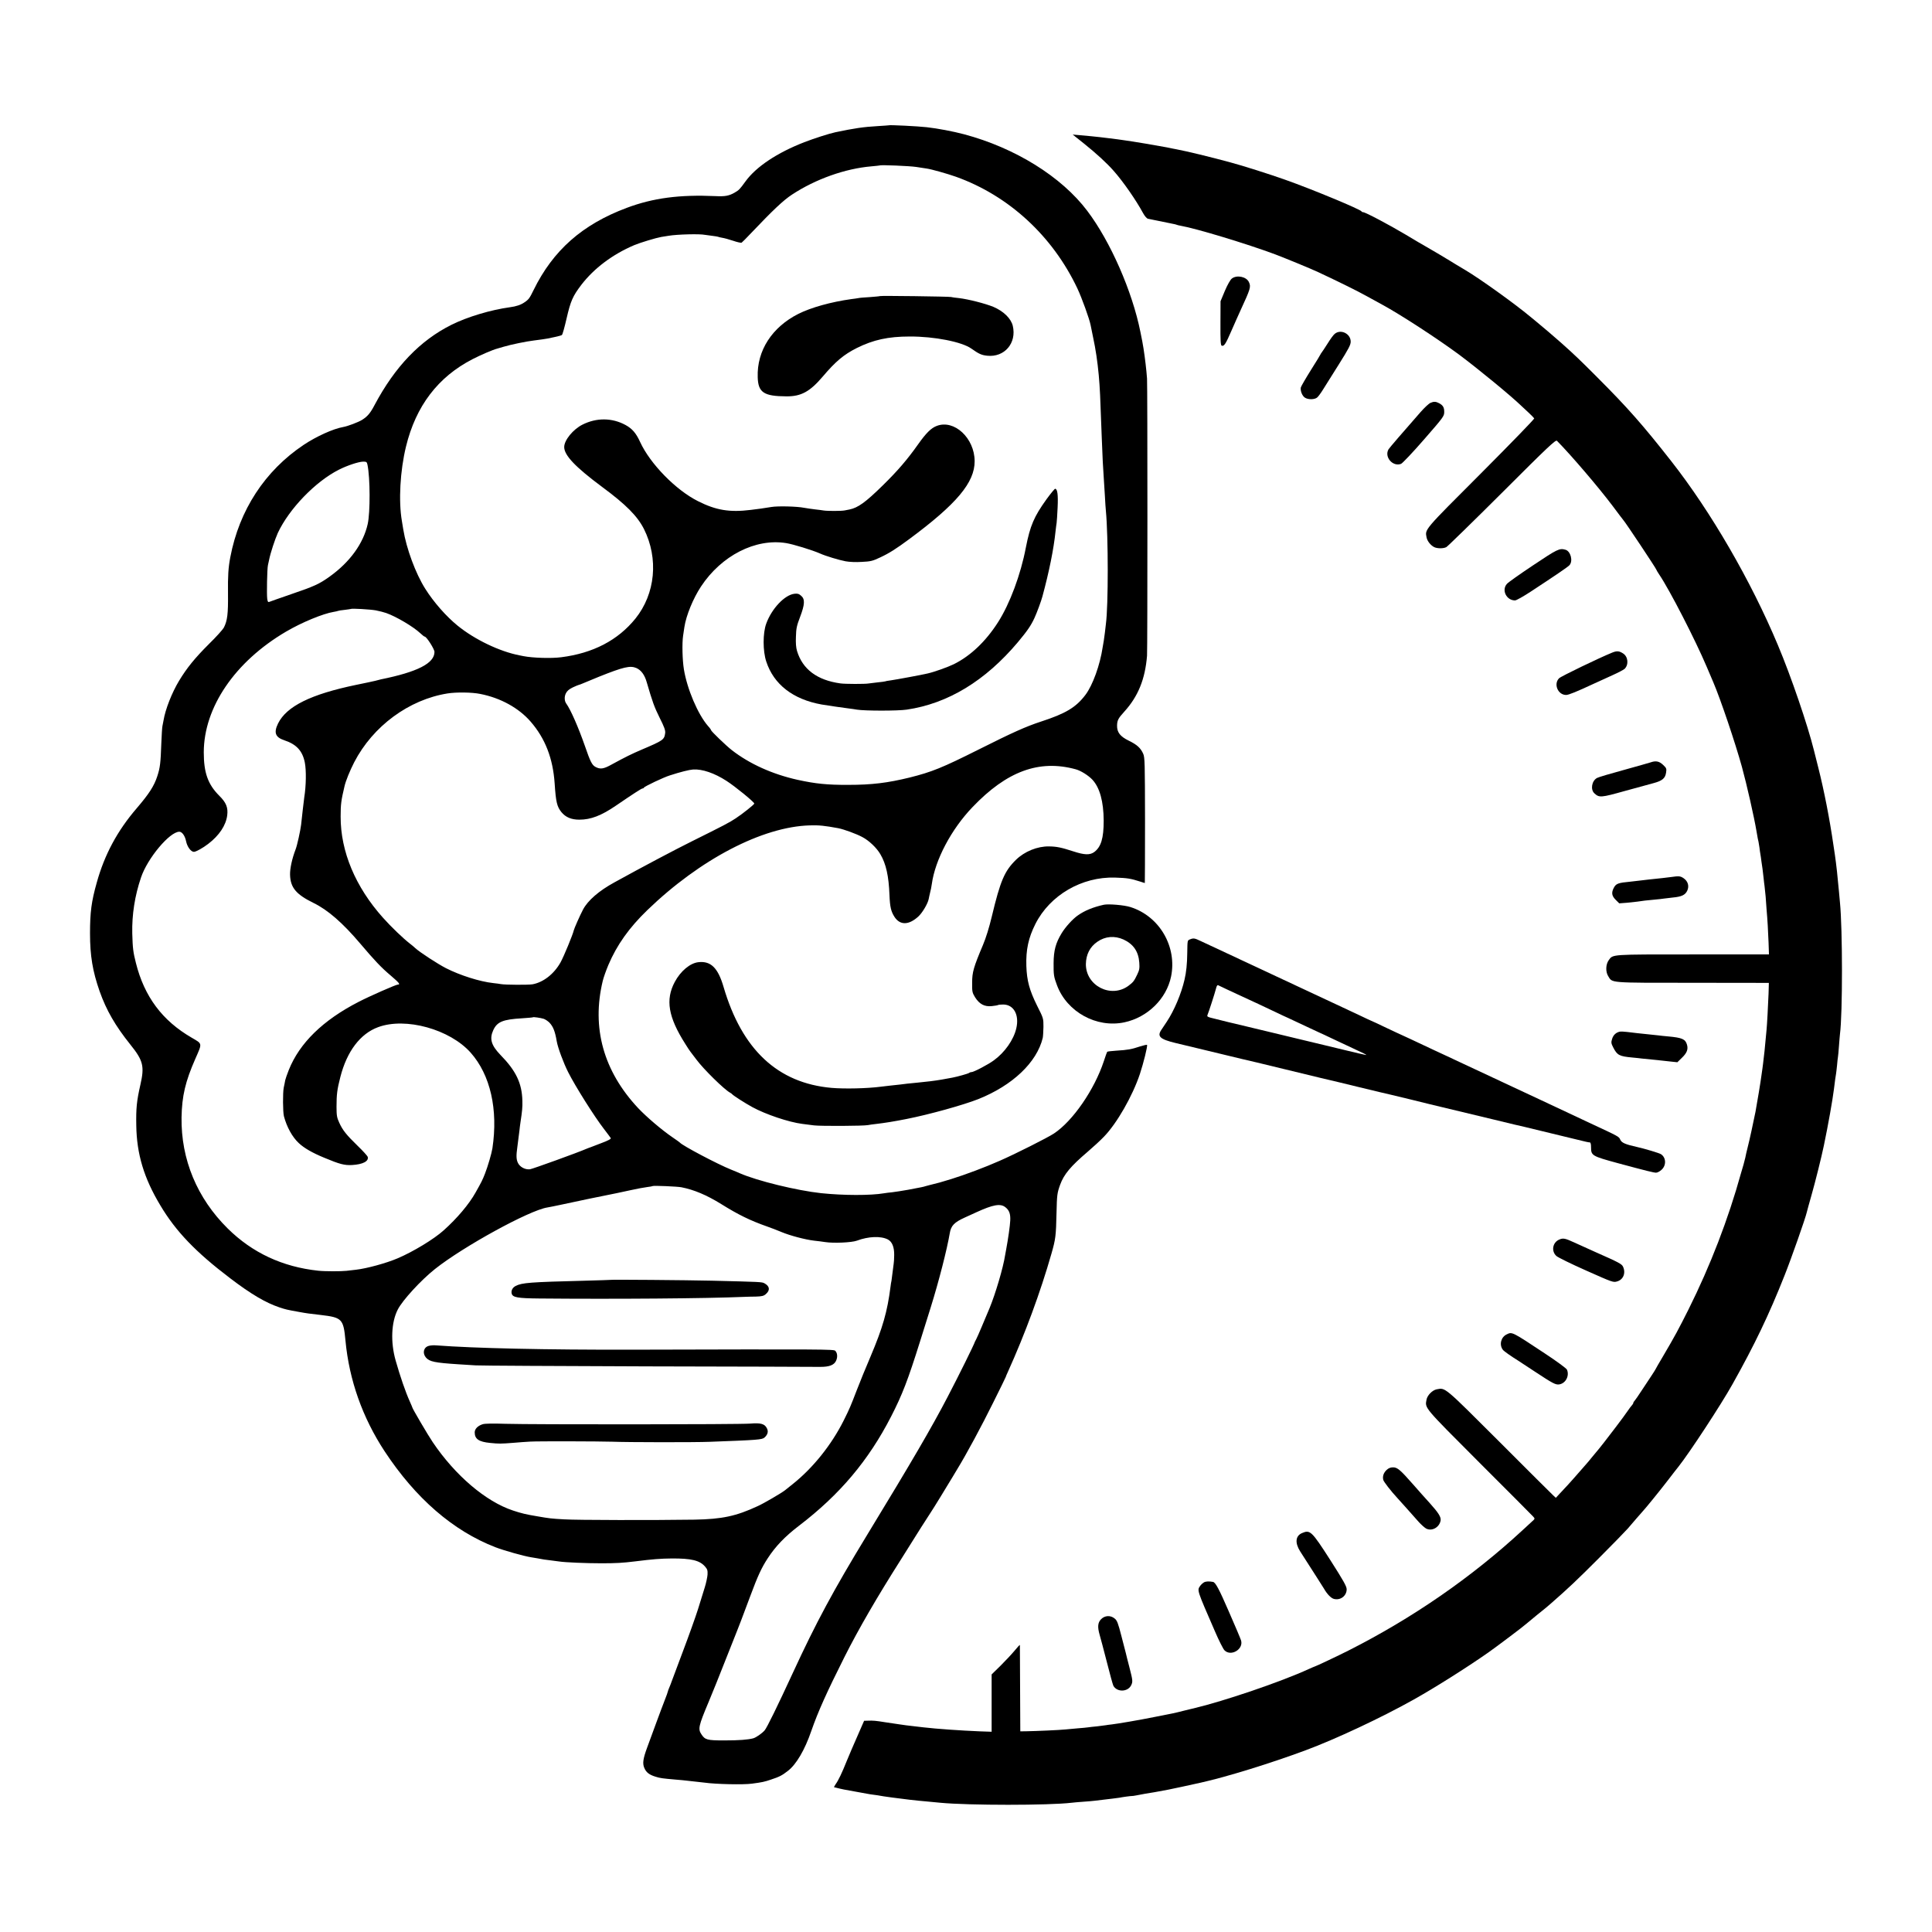 <?xml version="1.0" standalone="no"?>
<!DOCTYPE svg PUBLIC "-//W3C//DTD SVG 20010904//EN"
 "http://www.w3.org/TR/2001/REC-SVG-20010904/DTD/svg10.dtd">
<svg version="1.0" xmlns="http://www.w3.org/2000/svg"
 width="1921pt" height="1921pt" viewBox="0 0 1921 1921"
 preserveAspectRatio="xMidYMid meet">
<g transform="translate(0,1921) scale(0.1,-0.1)"
fill="#000000" stroke="none">
<path d="M8837 17964 c-1 -1 -51 -4 -112 -8 -140 -8 -228 -21 -419 -61 -61
-13 -211 -61 -309 -99 -268 -104 -478 -243 -584 -389 -58 -80 -65 -87 -108
-112 -55 -32 -97 -40 -190 -35 -358 16 -620 -18 -884 -117 -441 -165 -732
-422 -926 -818 -39 -80 -48 -93 -90 -121 -35 -25 -83 -41 -145 -49 -190 -26
-421 -95 -580 -174 -313 -156 -563 -417 -766 -799 -42 -80 -69 -112 -124 -147
-37 -23 -142 -63 -188 -71 -98 -17 -266 -93 -392 -177 -386 -258 -641 -649
-730 -1117 -20 -106 -25 -182 -23 -365 2 -198 -6 -266 -41 -335 -10 -19 -77
-94 -150 -165 -140 -140 -218 -236 -296 -365 -71 -118 -136 -283 -154 -393 -3
-18 -8 -43 -11 -57 -3 -14 -8 -90 -11 -170 -7 -198 -12 -242 -40 -328 -32 -98
-81 -174 -205 -319 -192 -223 -320 -461 -397 -739 -53 -187 -67 -295 -67 -504
0 -224 26 -377 95 -575 68 -192 157 -345 305 -530 129 -160 143 -217 101 -400
-37 -163 -44 -234 -41 -405 4 -284 76 -524 239 -795 154 -259 353 -466 696
-726 206 -157 351 -242 487 -288 63 -21 75 -24 198 -46 75 -14 102 -17 215
-30 211 -25 225 -39 245 -255 37 -392 169 -765 389 -1100 309 -469 681 -791
1101 -954 88 -34 285 -89 355 -100 19 -3 46 -8 60 -10 56 -11 81 -15 136 -21
33 -4 70 -9 84 -11 57 -9 266 -18 420 -18 145 0 213 4 335 19 175 22 254 28
365 29 193 1 276 -19 329 -79 25 -28 28 -40 26 -82 -2 -26 -14 -84 -28 -128
-14 -44 -44 -140 -66 -213 -23 -73 -91 -264 -152 -425 -60 -160 -111 -296
-113 -302 -1 -5 -10 -27 -19 -49 -9 -21 -17 -42 -17 -46 0 -4 -13 -41 -29 -81
-16 -41 -55 -144 -86 -229 -31 -85 -72 -195 -90 -245 -41 -111 -48 -159 -29
-203 18 -44 48 -68 109 -87 50 -16 69 -18 205 -30 41 -3 89 -8 105 -10 17 -2
57 -7 90 -10 33 -3 74 -8 90 -10 111 -16 390 -22 473 -10 98 13 123 18 187 40
85 28 110 41 168 86 84 64 169 208 235 401 66 189 151 379 329 733 141 280
325 597 562 970 42 66 81 128 86 137 20 34 210 333 218 343 7 8 173 279 209
340 6 11 28 47 48 80 89 145 242 429 356 660 69 138 124 251 124 253 -1 1 9
24 21 50 172 381 325 796 434 1178 41 144 45 175 50 404 4 181 7 199 36 280
38 104 104 183 274 328 55 47 128 114 162 150 128 132 283 402 357 623 36 109
78 278 71 289 -2 4 -35 -4 -73 -16 -81 -27 -117 -34 -232 -41 -47 -3 -88 -8
-91 -11 -3 -4 -18 -45 -33 -92 -94 -285 -309 -597 -497 -721 -62 -41 -383
-203 -539 -271 -144 -64 -342 -138 -480 -181 -100 -31 -139 -42 -223 -62 -10
-2 -27 -7 -37 -10 -21 -7 -28 -8 -170 -35 -58 -10 -130 -22 -160 -25 -30 -3
-66 -7 -80 -10 -134 -23 -405 -22 -625 1 -241 26 -635 122 -809 198 -17 8 -56
24 -86 36 -137 55 -485 239 -510 269 -3 4 -36 27 -74 53 -108 74 -258 202
-342 291 -344 368 -463 798 -351 1263 8 34 33 104 56 159 85 200 207 371 387
545 524 506 1145 830 1616 843 92 3 147 -3 283 -28 56 -11 180 -56 239 -88 67
-35 143 -108 179 -170 57 -96 84 -218 91 -407 5 -119 15 -162 50 -217 55 -84
141 -83 236 3 41 37 95 129 104 175 2 13 9 42 14 64 6 22 14 60 17 85 33 240
193 544 405 765 341 357 662 475 1025 376 50 -13 127 -61 167 -104 73 -79 111
-217 112 -407 0 -175 -26 -261 -94 -312 -43 -31 -96 -30 -209 7 -120 39 -165
48 -241 49 -115 2 -243 -50 -328 -133 -114 -112 -155 -206 -241 -566 -25 -105
-58 -212 -87 -280 -94 -223 -108 -271 -108 -376 -1 -89 1 -99 29 -145 43 -68
93 -95 165 -88 30 3 59 8 64 11 4 3 28 5 53 5 104 -2 159 -104 128 -237 -26
-113 -114 -239 -223 -318 -55 -41 -200 -117 -222 -117 -9 0 -20 -4 -25 -9 -8
-6 -112 -36 -165 -46 -6 -1 -86 -16 -110 -20 -64 -11 -152 -22 -240 -30 -36
-3 -81 -8 -100 -10 -38 -5 -95 -12 -175 -20 -27 -3 -66 -8 -85 -10 -136 -18
-363 -23 -491 -12 -536 47 -892 380 -1075 1005 -55 188 -126 258 -248 245 -83
-8 -179 -88 -237 -197 -94 -176 -65 -349 105 -616 22 -36 46 -72 53 -80 7 -8
32 -42 57 -75 71 -96 276 -297 334 -329 10 -5 19 -12 22 -16 10 -13 127 -88
200 -128 134 -73 363 -150 497 -167 26 -3 80 -10 118 -15 71 -8 489 -6 535 3
14 3 49 8 78 11 87 10 181 25 307 50 223 44 562 138 714 198 339 136 580 364
639 608 3 14 6 63 7 110 0 85 0 85 -63 210 -76 153 -102 248 -107 395 -5 160
20 279 90 418 145 287 462 471 792 461 121 -4 155 -9 251 -40 23 -8 44 -14 45
-14 1 0 2 280 2 623 -1 572 -2 625 -18 662 -26 58 -61 90 -143 130 -86 42
-118 83 -117 150 1 52 11 72 72 139 137 151 207 322 226 556 5 58 5 2690 0
2755 -6 85 -20 204 -35 300 -10 62 -12 71 -31 165 -81 404 -298 899 -528 1203
-256 340 -718 627 -1226 762 -109 29 -263 58 -370 70 -87 10 -372 24 -378 19z
m273 -414 c41 -7 88 -14 105 -16 45 -6 207 -52 289 -81 526 -188 962 -589
1209 -1112 44 -94 119 -301 131 -363 2 -13 13 -66 24 -118 27 -126 44 -242 57
-380 12 -139 14 -185 30 -625 6 -174 14 -322 20 -400 2 -33 7 -112 11 -175 3
-63 8 -131 10 -150 24 -251 25 -939 0 -1125 -2 -16 -7 -55 -10 -86 -4 -31 -9
-67 -11 -80 -3 -13 -7 -41 -11 -64 -26 -176 -99 -379 -172 -475 -94 -124 -196
-185 -442 -265 -152 -50 -279 -107 -620 -278 -361 -181 -465 -223 -685 -278
-221 -54 -377 -73 -610 -73 -209 -1 -326 11 -504 50 -252 56 -479 159 -654
295 -58 45 -207 189 -207 199 0 4 -13 23 -30 41 -101 116 -208 368 -240 564
-15 91 -19 260 -8 333 4 31 10 71 13 87 17 114 87 285 165 403 203 308 542
481 846 432 70 -11 262 -70 339 -104 53 -24 188 -65 253 -77 38 -7 103 -10
161 -6 88 4 108 9 184 45 88 41 159 86 287 181 473 350 652 564 651 776 -1
229 -203 417 -377 350 -56 -21 -106 -71 -186 -184 -106 -150 -202 -262 -350
-407 -171 -168 -247 -223 -332 -240 -12 -2 -32 -7 -46 -9 -30 -7 -174 -7 -210
-1 -14 3 -52 7 -85 11 -33 4 -82 11 -110 16 -70 14 -260 19 -325 8 -96 -15
-113 -18 -205 -29 -210 -26 -345 -4 -525 87 -220 110 -476 372 -575 588 -40
88 -79 133 -145 169 -134 73 -289 74 -428 4 -94 -47 -182 -155 -182 -223 0
-82 110 -198 375 -395 241 -178 353 -292 418 -420 147 -294 114 -644 -85 -891
-174 -215 -421 -344 -738 -384 -99 -13 -283 -7 -375 11 -11 2 -29 6 -40 8
-196 38 -444 156 -616 296 -113 92 -237 233 -320 365 -96 151 -188 400 -219
590 -6 33 -12 71 -14 85 -34 198 -18 498 41 740 98 403 318 692 662 869 84 43
200 93 246 105 6 1 35 10 65 19 66 20 225 53 295 61 58 7 126 17 140 20 6 2
37 8 71 15 34 7 66 16 71 20 6 3 27 78 47 166 40 173 61 221 148 335 126 163
308 300 523 392 62 26 218 73 270 82 17 2 50 8 75 12 84 14 308 20 359 9 14
-2 47 -7 74 -10 28 -3 53 -8 56 -9 3 -2 22 -7 41 -10 20 -3 69 -16 110 -30 40
-14 78 -22 84 -19 6 4 49 47 96 97 213 224 318 324 405 381 234 154 529 259
790 281 44 4 81 8 83 9 8 7 297 -5 362 -15z m-5456 -2962 c27 -130 28 -473 2
-589 -43 -192 -176 -377 -377 -521 -104 -75 -155 -98 -384 -176 -110 -38 -207
-72 -216 -76 -13 -6 -18 0 -22 31 -6 46 -1 298 7 333 3 14 8 39 12 55 13 66
58 203 86 265 112 240 374 512 608 630 83 42 195 79 241 80 33 0 37 -3 43 -32z
m83 -1447 c35 -7 80 -18 102 -26 100 -35 271 -136 341 -202 19 -18 38 -33 43
-33 18 0 97 -124 97 -152 0 -113 -168 -199 -533 -273 -10 -2 -26 -6 -35 -9 -9
-3 -28 -7 -42 -10 -14 -3 -34 -7 -45 -10 -11 -2 -67 -14 -125 -26 -448 -93
-690 -212 -775 -383 -45 -92 -28 -138 63 -168 120 -40 180 -105 203 -222 15
-77 13 -230 -6 -347 -2 -14 -9 -70 -15 -125 -6 -55 -13 -120 -16 -145 -7 -59
-40 -209 -55 -246 -35 -91 -57 -191 -55 -253 4 -127 60 -194 233 -279 142 -69
290 -198 463 -402 146 -172 210 -240 306 -321 83 -71 98 -89 69 -89 -18 0
-280 -115 -390 -172 -354 -182 -587 -409 -694 -678 -16 -41 -32 -86 -35 -100
-2 -14 -9 -47 -15 -75 -10 -52 -9 -241 2 -284 28 -106 83 -207 148 -267 53
-50 135 -97 254 -146 151 -63 199 -76 275 -72 108 6 169 38 156 82 -4 10 -48
59 -99 108 -114 111 -150 156 -184 231 -23 50 -27 71 -27 158 0 122 6 172 38
296 65 255 198 431 376 496 273 101 713 -21 920 -254 196 -221 274 -565 216
-951 -8 -51 -46 -181 -74 -252 -25 -64 -34 -82 -95 -190 -64 -114 -182 -254
-315 -373 -96 -87 -304 -213 -457 -278 -114 -49 -309 -102 -415 -114 -36 -4
-78 -9 -95 -11 -53 -6 -218 -6 -280 1 -356 38 -656 178 -901 420 -305 302
-465 687 -459 1105 4 213 38 357 137 582 70 159 72 147 -36 210 -292 169 -471
408 -555 744 -27 107 -32 145 -36 294 -4 185 25 373 87 555 64 191 285 455
381 455 27 0 56 -40 67 -94 11 -55 48 -106 78 -106 20 0 89 38 142 79 110 84
176 184 189 283 10 78 -10 128 -79 196 -113 113 -154 229 -154 432 1 447 310
901 817 1199 158 93 370 180 475 197 20 3 40 8 44 10 3 2 33 7 65 10 32 4 60
8 61 9 8 7 192 -4 249 -14z m2590 -573 c48 -21 83 -68 104 -143 57 -195 74
-243 128 -352 46 -91 58 -125 55 -151 -9 -68 -18 -74 -239 -168 -91 -39 -159
-72 -294 -146 -79 -44 -112 -49 -159 -24 -35 18 -52 51 -107 211 -65 186 -141
359 -185 420 -18 25 -20 67 -4 100 12 25 31 41 69 60 30 14 57 25 60 25 4 0
21 7 38 14 18 8 91 38 162 67 245 98 311 113 372 87z m-1551 -258 c200 -39
382 -139 500 -275 145 -167 222 -365 239 -615 12 -184 23 -231 68 -286 42 -50
97 -74 178 -74 113 0 218 40 364 140 170 116 253 170 263 170 6 0 12 3 14 8 5
12 194 102 258 122 105 34 192 56 233 59 90 5 211 -36 330 -113 86 -55 277
-211 277 -226 0 -9 -115 -101 -185 -147 -63 -42 -115 -69 -441 -231 -165 -82
-483 -250 -764 -405 -154 -84 -265 -180 -313 -271 -31 -59 -88 -188 -92 -207
-8 -39 -99 -260 -132 -319 -65 -115 -170 -197 -278 -217 -42 -7 -272 -6 -315
2 -14 3 -47 7 -75 10 -136 15 -330 77 -470 148 -84 43 -263 160 -305 199 -14
13 -38 34 -55 46 -69 54 -184 164 -267 257 -274 306 -422 659 -421 1005 0 123
5 160 38 300 12 55 55 159 97 241 186 359 544 623 928 684 88 14 243 12 326
-5z m630 -3230 c17 -6 42 -23 57 -38 37 -39 56 -86 73 -187 11 -63 67 -214
113 -305 71 -141 262 -444 356 -565 34 -44 64 -85 68 -91 5 -8 -25 -24 -86
-47 -50 -19 -101 -38 -112 -43 -11 -4 -22 -8 -25 -9 -3 -1 -12 -5 -20 -8 -87
-38 -533 -199 -560 -203 -48 -6 -101 22 -121 65 -16 34 -17 72 -5 156 9 66 17
128 21 165 2 19 6 55 10 80 17 112 21 150 19 215 -4 174 -63 298 -218 456 -92
96 -111 160 -71 247 38 82 95 106 285 117 58 4 106 8 108 10 6 5 75 -5 108
-15z m1369 -1675 c124 -24 251 -77 396 -167 170 -106 286 -163 459 -224 36
-12 99 -37 140 -54 86 -36 238 -76 325 -86 33 -3 83 -10 110 -14 82 -13 264
-5 315 14 115 43 238 48 308 12 42 -22 64 -75 63 -154 0 -37 -3 -76 -5 -87 -2
-11 -7 -49 -11 -85 -4 -36 -9 -74 -11 -85 -3 -11 -7 -36 -9 -55 -32 -253 -78
-412 -200 -700 -46 -108 -107 -256 -135 -330 -64 -166 -70 -181 -130 -302
-122 -244 -305 -472 -505 -632 -38 -31 -74 -59 -80 -64 -34 -27 -210 -130
-270 -157 -217 -101 -356 -130 -631 -135 -399 -6 -1170 -5 -1294 3 -129 7
-150 10 -260 29 -121 20 -166 31 -250 59 -269 89 -573 347 -797 679 -47 69
-203 335 -203 345 0 2 -11 28 -24 57 -44 97 -97 252 -142 410 -52 183 -44 380
21 507 46 91 229 291 370 403 282 224 938 584 1117 612 20 3 77 15 125 25 84
19 511 108 563 117 14 3 77 16 140 30 63 14 138 28 165 31 28 3 52 8 55 10 6
6 244 -4 285 -12z m3221 -198 c39 -30 52 -66 49 -132 -2 -50 -21 -184 -40
-285 -3 -14 -8 -41 -11 -60 -19 -125 -96 -384 -154 -525 -17 -40 -30 -72 -80
-190 -23 -55 -47 -109 -53 -120 -6 -11 -12 -22 -13 -25 -6 -24 -156 -328 -272
-550 -158 -303 -349 -631 -799 -1370 -338 -555 -510 -876 -738 -1370 -156
-338 -259 -548 -282 -575 -27 -31 -85 -71 -113 -79 -52 -14 -140 -21 -290 -21
-169 0 -190 6 -226 61 -35 52 -28 84 71 319 37 88 114 279 171 425 58 146 109
274 113 285 11 25 52 134 131 345 73 197 112 282 173 375 77 119 173 219 312
325 406 310 691 649 915 1085 112 218 168 364 289 750 27 88 75 239 105 335
82 263 162 576 190 740 12 73 45 107 149 154 31 14 83 38 114 52 166 76 240
90 289 51z"/>
<path d="M8749 16266 c-2 -2 -47 -6 -99 -10 -52 -3 -104 -7 -115 -10 -11 -2
-42 -7 -70 -10 -202 -28 -402 -84 -527 -147 -262 -132 -413 -366 -404 -629 4
-153 61 -190 286 -191 146 -1 233 47 360 196 130 153 209 219 340 285 163 81
311 114 525 114 246 1 519 -53 613 -120 75 -53 101 -65 158 -71 172 -18 295
126 254 298 -18 73 -92 145 -193 188 -84 34 -249 76 -342 87 -33 3 -69 8 -80
11 -24 5 -700 14 -706 9z"/>
<path d="M10407 14248 c-126 -175 -164 -264 -207 -483 -51 -268 -159 -558
-276 -741 -121 -190 -274 -336 -440 -418 -59 -29 -193 -77 -259 -92 -47 -12
-324 -63 -369 -69 -27 -3 -52 -8 -55 -10 -4 -2 -38 -6 -76 -10 -39 -4 -79 -9
-90 -11 -30 -6 -234 -6 -280 1 -230 32 -375 140 -430 322 -10 32 -14 80 -11
143 2 81 8 109 41 195 48 126 50 178 11 211 -22 20 -36 24 -68 20 -97 -12
-225 -148 -279 -296 -35 -94 -35 -273 0 -378 75 -228 266 -376 551 -427 48 -8
235 -36 275 -40 22 -3 56 -7 75 -11 80 -13 407 -13 495 0 410 60 782 286 1106
671 93 111 130 165 165 241 24 52 68 171 79 214 67 247 112 471 130 645 4 33
8 71 11 85 2 14 7 84 10 155 6 127 -2 185 -25 185 -5 0 -43 -46 -84 -102z"/>
<path d="M6067 6484 c-1 -1 -112 -4 -247 -8 -553 -14 -629 -20 -692 -52 -32
-16 -48 -47 -40 -77 10 -37 58 -46 273 -48 753 -7 1665 0 2034 16 28 1 82 3
122 3 59 2 77 6 98 25 44 38 39 78 -14 107 -26 14 -36 14 -521 26 -259 6
-1008 12 -1013 8z"/>
<path d="M4264 5828 c-52 -13 -66 -72 -29 -116 35 -41 88 -52 320 -67 50 -3
128 -8 175 -11 47 -3 819 -7 1715 -10 897 -2 1664 -4 1706 -5 95 -1 144 18
163 63 16 36 12 76 -9 97 -15 15 -94 16 -2015 11 -865 -2 -1575 14 -1955 43
-22 2 -54 0 -71 -5z"/>
<path d="M4800 5049 c-49 -15 -80 -47 -80 -81 0 -66 41 -94 152 -105 89 -9
106 -9 233 1 55 5 129 10 165 12 81 5 691 3 820 -1 148 -6 820 -7 966 -1 483
18 522 21 546 43 32 29 40 60 23 92 -22 44 -61 55 -167 46 -113 -9 -2166 -10
-2433 -2 -123 4 -202 3 -225 -4z"/>
<path d="M10775 17785 c125 -100 230 -196 300 -276 93 -105 222 -291 290 -417
17 -31 37 -54 49 -57 86 -18 217 -45 245 -50 19 -3 37 -8 41 -10 4 -2 22 -7
41 -10 154 -27 656 -179 938 -284 100 -38 356 -143 426 -176 203 -95 396 -190
485 -240 58 -32 128 -70 155 -85 182 -99 546 -336 760 -494 193 -144 519 -412
621 -511 11 -11 44 -41 72 -67 28 -26 53 -52 57 -58 3 -6 -235 -251 -529 -546
-571 -571 -557 -555 -542 -636 7 -37 39 -78 74 -97 30 -16 93 -17 123 -1 13 7
263 251 555 542 458 458 533 528 545 515 141 -143 413 -461 553 -647 55 -74
103 -137 106 -140 19 -19 330 -486 330 -496 0 -3 13 -24 28 -47 103 -152 358
-648 472 -917 29 -69 58 -138 66 -155 70 -163 217 -598 284 -840 48 -175 121
-497 145 -640 9 -55 18 -102 20 -105 1 -3 5 -27 9 -55 3 -27 8 -59 10 -70 2
-11 7 -42 10 -70 4 -27 9 -61 11 -75 2 -14 6 -52 10 -85 3 -33 8 -71 10 -85 2
-14 7 -61 11 -105 3 -44 7 -100 9 -125 9 -100 16 -221 20 -332 l4 -118 -755 0
c-825 0 -795 2 -838 -57 -30 -41 -33 -114 -6 -158 43 -70 -2 -67 840 -67 l758
-1 -3 -106 c-5 -127 -15 -312 -20 -361 -2 -19 -6 -66 -10 -105 -3 -38 -8 -86
-10 -105 -14 -121 -18 -157 -21 -175 -2 -11 -6 -42 -10 -70 -5 -44 -44 -281
-59 -360 -22 -108 -59 -282 -77 -350 -11 -44 -22 -91 -24 -105 -3 -14 -11 -45
-18 -70 -8 -25 -19 -63 -25 -85 -127 -458 -304 -918 -522 -1355 -101 -201
-133 -261 -253 -465 -39 -66 -73 -124 -75 -130 -2 -5 -21 -35 -41 -65 -20 -30
-63 -95 -96 -145 -32 -49 -64 -96 -71 -103 -7 -7 -13 -17 -13 -22 0 -5 -6 -15
-13 -22 -7 -7 -28 -35 -47 -63 -19 -27 -38 -54 -43 -60 -4 -5 -38 -51 -75
-100 -58 -78 -177 -230 -192 -245 -3 -3 -22 -26 -43 -52 -21 -26 -43 -53 -50
-60 -7 -8 -41 -47 -77 -88 -35 -41 -86 -97 -111 -125 -26 -27 -63 -68 -83 -89
l-36 -39 -26 24 c-14 13 -257 254 -538 536 -552 551 -533 535 -620 519 -43 -8
-94 -59 -102 -103 -16 -86 -31 -68 524 -624 284 -284 526 -526 536 -538 20
-22 20 -22 -15 -53 -19 -17 -59 -54 -89 -82 -508 -470 -1096 -876 -1735 -1199
-103 -52 -325 -157 -332 -157 -2 0 -30 -12 -61 -26 -272 -125 -836 -317 -1142
-390 -8 -1 -53 -13 -100 -24 -94 -24 -109 -27 -295 -63 -148 -30 -361 -66
-420 -73 -22 -2 -49 -6 -60 -8 -11 -2 -49 -7 -85 -11 -36 -3 -76 -8 -90 -10
-14 -2 -61 -7 -105 -10 -44 -4 -98 -9 -120 -11 -53 -6 -304 -17 -385 -18 l-65
-1 -2 425 c-1 234 -2 429 -2 433 -1 4 -24 -20 -52 -55 -29 -35 -92 -102 -140
-150 l-89 -87 0 -285 0 -285 -117 4 c-193 8 -425 24 -563 40 -111 13 -148 17
-170 20 -14 2 -45 7 -70 10 -25 3 -85 12 -135 20 -99 16 -122 18 -176 16 l-37
-1 -66 -151 c-37 -83 -85 -196 -108 -252 -46 -115 -81 -189 -110 -229 -11 -16
-17 -29 -14 -29 3 -1 9 -2 14 -3 71 -18 84 -20 202 -41 47 -8 96 -17 110 -20
14 -3 45 -8 70 -11 25 -3 52 -7 60 -9 13 -4 205 -30 295 -40 42 -5 129 -14
200 -20 33 -3 80 -8 105 -10 282 -27 1079 -27 1305 0 17 2 68 7 115 10 47 3
99 8 115 10 17 2 50 6 75 9 51 6 162 19 170 21 26 6 117 18 123 17 4 -1 26 2
50 7 23 5 61 12 85 16 38 5 128 21 227 40 23 4 237 50 325 70 253 56 696 193
1040 321 297 110 754 324 1075 504 209 117 525 316 745 470 76 53 361 268 370
279 3 3 52 44 110 91 58 46 119 96 135 111 182 159 265 238 480 453 138 138
268 272 290 297 22 26 60 70 85 99 25 29 50 58 56 64 29 30 171 204 257 316
53 69 100 130 105 135 109 137 424 617 538 821 222 396 364 693 518 1082 64
160 208 569 221 628 2 11 24 89 48 174 35 122 100 382 122 490 43 206 86 448
100 560 10 80 17 135 21 153 2 10 6 48 10 85 3 36 7 73 9 82 2 8 6 57 10 109
4 51 8 105 10 119 27 204 26 1050 0 1307 -2 22 -7 72 -10 110 -6 67 -9 98 -20
203 -6 54 -15 127 -20 159 -2 12 -9 57 -15 100 -38 262 -93 543 -150 768 -22
88 -42 167 -44 175 -62 250 -228 737 -358 1045 -268 640 -667 1328 -1061 1830
-280 357 -433 531 -732 830 -171 172 -234 232 -361 345 -43 39 -227 196 -258
220 -10 8 -33 27 -50 41 -156 130 -500 377 -647 464 -63 37 -130 78 -149 90
-34 22 -179 107 -250 148 -19 10 -107 62 -195 115 -163 97 -399 222 -421 222
-7 0 -14 3 -16 8 -8 19 -496 222 -760 315 -149 53 -422 140 -543 172 -210 57
-430 110 -540 131 -11 2 -54 10 -95 19 -83 16 -349 61 -420 70 -25 3 -56 8
-70 10 -14 2 -50 7 -80 10 -30 3 -71 8 -91 11 -20 2 -58 6 -85 9 -27 2 -80 7
-119 11 l-69 6 109 -87z"/>
<path d="M12248 16440 c-15 -12 -43 -61 -69 -122 l-43 -103 -1 -219 c-1 -170
2 -219 12 -223 24 -9 40 16 98 150 32 72 72 164 90 202 99 215 105 233 83 280
-24 54 -121 74 -170 35z"/>
<path d="M13273 15892 c-13 -9 -45 -53 -72 -97 -28 -44 -55 -85 -61 -92 -5 -7
-10 -14 -10 -16 0 -3 -43 -73 -96 -157 -52 -83 -97 -161 -100 -173 -6 -33 14
-84 41 -101 32 -21 97 -20 122 2 11 9 38 46 60 82 22 36 93 148 157 250 96
153 116 191 116 223 0 78 -96 127 -157 79z"/>
<path d="M14225 15205 c-17 -6 -61 -48 -100 -92 -175 -199 -311 -357 -319
-371 -44 -76 43 -176 125 -144 14 6 117 114 228 242 196 225 201 232 201 275
0 44 -12 65 -51 86 -32 17 -53 18 -84 4z"/>
<path d="M15245 13590 c-132 -88 -250 -171 -262 -186 -55 -62 -4 -164 81 -164
13 0 84 40 157 88 262 172 367 244 384 262 38 42 12 140 -40 154 -59 17 -79 7
-320 -154z"/>
<path d="M16030 12721 c-126 -51 -508 -235 -528 -255 -57 -57 -12 -166 70
-166 25 0 102 31 278 113 41 19 122 56 180 82 58 26 113 55 123 64 43 41 36
122 -15 154 -39 25 -61 27 -108 8z"/>
<path d="M16410 11629 c-14 -5 -133 -38 -265 -75 -132 -36 -251 -71 -265 -79
-53 -28 -68 -115 -27 -153 48 -45 66 -43 302 23 121 33 251 69 289 79 85 23
114 48 122 104 6 39 4 45 -30 77 -39 37 -73 43 -126 24z"/>
<path d="M16610 10489 c-42 -6 -92 -11 -215 -24 -27 -3 -66 -7 -85 -10 -19 -2
-62 -7 -95 -11 -128 -12 -147 -19 -170 -64 -24 -47 -19 -78 20 -117 l35 -35
78 6 c42 4 88 9 102 11 41 7 101 14 172 20 37 3 77 8 89 10 12 2 54 7 93 11
86 8 122 25 142 67 22 46 8 95 -36 125 -33 22 -46 23 -130 11z"/>
<path d="M10975 10214 c-107 -24 -190 -58 -258 -106 -51 -35 -124 -116 -161
-177 -59 -97 -79 -171 -80 -296 -1 -119 2 -137 34 -222 99 -265 393 -427 670
-368 230 49 418 233 464 455 61 297 -115 600 -404 691 -62 20 -219 33 -265 23z
m197 -346 c98 -46 148 -119 156 -229 4 -57 1 -75 -21 -120 -30 -63 -40 -76
-87 -111 -174 -128 -425 1 -423 217 2 95 40 170 114 221 79 55 172 62 261 22z"/>
<path d="M11833 9870 c-27 -11 -26 -7 -28 -135 -1 -107 -10 -193 -27 -265 -32
-140 -103 -308 -176 -418 -20 -30 -45 -67 -54 -81 -45 -66 -15 -94 142 -132
69 -16 170 -41 225 -54 414 -100 555 -134 585 -140 8 -2 125 -30 260 -63 258
-63 545 -132 570 -137 8 -2 92 -22 185 -45 153 -37 273 -66 315 -75 47 -11
361 -87 390 -95 19 -5 121 -29 225 -54 105 -25 285 -68 400 -96 188 -46 269
-65 315 -75 15 -3 182 -44 458 -111 171 -42 173 -42 190 -43 8 -1 12 -18 12
-50 0 -81 11 -87 265 -156 285 -77 359 -95 381 -95 13 0 37 12 54 28 50 44 47
122 -5 156 -17 11 -159 54 -240 72 -113 25 -150 41 -164 71 -14 33 -10 30
-306 168 -103 48 -173 81 -330 155 -49 23 -121 57 -160 75 -458 214 -687 321
-770 360 -55 26 -127 60 -160 75 -33 15 -89 41 -125 58 -208 98 -323 152 -325
152 -2 0 -69 32 -150 70 -81 39 -148 70 -150 70 -1 0 -58 26 -126 59 -119 56
-164 77 -329 154 -83 39 -359 167 -490 229 -47 22 -112 53 -145 68 -118 55
-494 231 -606 283 -60 29 -72 31 -106 17z m367 -498 c36 -16 99 -46 140 -65
107 -49 242 -112 340 -159 47 -23 108 -51 135 -63 28 -13 108 -50 179 -84 70
-33 130 -61 131 -61 2 0 65 -30 141 -66 77 -36 157 -74 179 -84 117 -54 149
-70 138 -70 -6 0 -96 21 -199 46 -103 25 -195 47 -203 49 -9 2 -131 31 -271
65 -140 34 -262 63 -270 65 -8 2 -64 15 -125 30 -60 15 -117 28 -125 30 -47
10 -321 77 -353 86 -31 8 -37 14 -31 27 13 30 73 216 84 260 9 35 14 41 28 33
9 -5 46 -22 82 -39z"/>
<path d="M16105 8952 c-37 -8 -65 -34 -76 -73 -11 -34 -9 -44 12 -85 39 -76
60 -87 189 -99 36 -3 78 -8 93 -10 15 -2 60 -6 100 -10 40 -4 83 -9 97 -10 14
-2 55 -6 91 -10 l67 -7 45 44 c50 48 64 84 51 130 -16 56 -47 70 -189 83 -38
3 -81 8 -95 10 -14 2 -52 6 -85 9 -96 10 -166 17 -225 25 -30 4 -64 5 -75 3z"/>
<path d="M15504 6885 c-67 -28 -82 -116 -28 -164 16 -14 150 -80 297 -145 263
-117 268 -119 307 -107 61 18 87 83 58 146 -12 27 -42 43 -273 145 -71 32
-165 74 -208 94 -95 44 -114 48 -153 31z"/>
<path d="M14981 5942 c-57 -27 -76 -103 -38 -153 10 -14 83 -65 146 -104 9 -5
84 -55 166 -109 188 -124 213 -137 250 -131 64 11 102 87 75 147 -7 13 -100
82 -223 163 -325 215 -322 214 -376 187z"/>
<path d="M13788 4595 c-31 -29 -43 -64 -34 -100 5 -19 76 -111 141 -181 18
-19 158 -176 209 -234 27 -30 62 -61 77 -69 58 -29 131 13 143 80 6 35 -21 77
-110 176 -39 43 -113 125 -163 183 -129 147 -157 170 -200 170 -25 0 -45 -8
-63 -25z"/>
<path d="M12945 3966 c-64 -28 -71 -97 -17 -182 130 -202 228 -356 237 -371
30 -53 70 -94 98 -101 65 -17 127 30 127 96 0 28 -31 84 -162 289 -187 291
-201 305 -283 269z"/>
<path d="M11972 3477 c-12 -7 -30 -23 -39 -36 -31 -45 -33 -37 147 -451 39
-91 82 -176 95 -189 64 -65 191 10 165 98 -4 14 -58 143 -121 286 -98 226
-133 291 -158 296 -39 7 -70 6 -89 -4z"/>
<path d="M10949 3111 c-34 -34 -38 -77 -15 -157 8 -27 40 -147 71 -268 30
-120 60 -227 65 -237 35 -65 141 -64 176 2 19 38 18 48 -17 184 -17 66 -33
127 -34 135 -2 8 -22 85 -44 170 -34 133 -44 158 -68 177 -41 34 -97 31 -134
-6z"/>
</g>
</svg>

